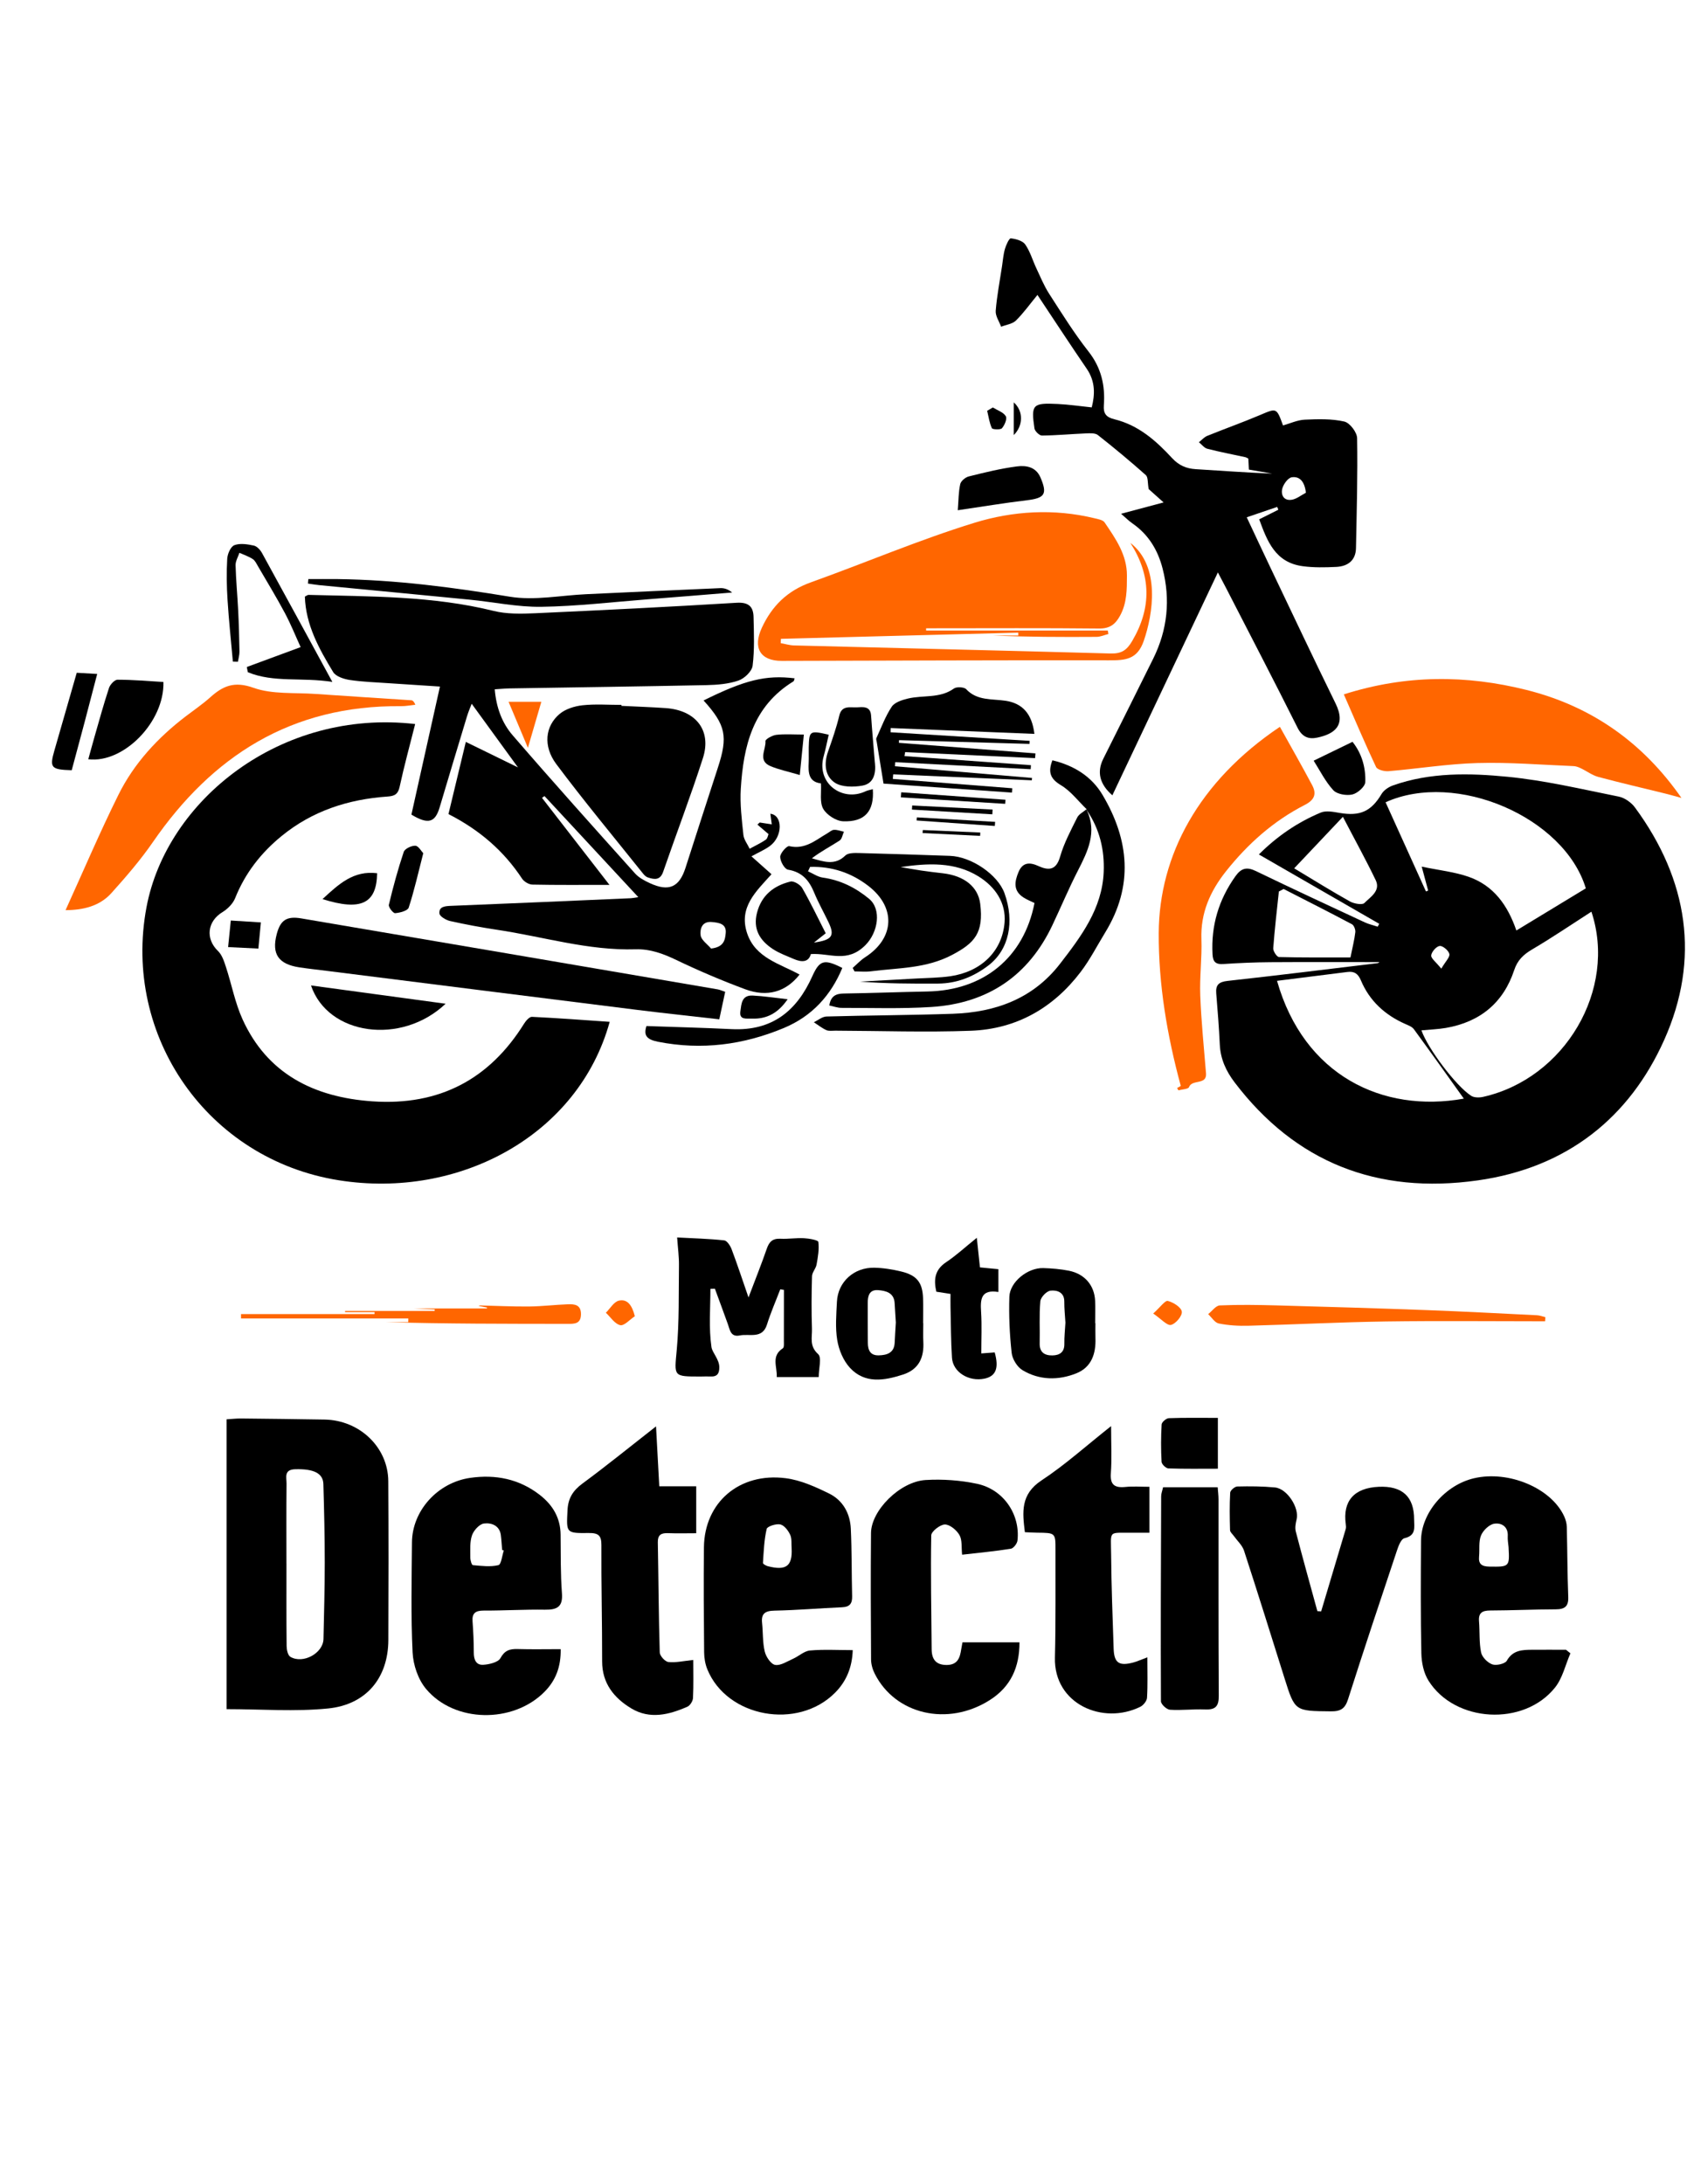 <?xml version="1.0" encoding="UTF-8"?>
<svg id="_Слой_1" data-name="Слой 1" xmlns="http://www.w3.org/2000/svg" version="1.1" viewBox="0 0 612 792">
  <defs>
    <style>
      .cls-1 {
        fill: #000;
      }

      .cls-1, .cls-2 {
        stroke-width: 0px;
      }

      .cls-2 {
        fill: #f60;
      }
    </style>
  </defs>
  <path class="cls-1" d="M500.47,348.87c-13.18,0-26.39-.06-39.61.03-5.67.04-11.35.28-17.01.66-2.93.2-3.84-.87-3.98-3.55-.55-10.35,2.21-19.71,8.31-28.28,2.1-2.94,4.09-3.49,7.46-1.86,13.07,6.32,26.25,12.43,39.42,18.56,1.5.7,3.16,1.07,4.74,1.59.18-.35.36-.7.54-1.05-14.45-8.32-28.91-16.65-43.65-25.14,6.59-6.59,14-11.65,22.43-15.18,1.92-.8,4.62-.27,6.87.12,7.44,1.28,11.46-.58,15.22-6.89.81-1.36,2.55-2.52,4.14-3.08,13.54-4.79,27.72-4.49,41.61-3.13,13.55,1.33,26.92,4.5,40.3,7.19,2.18.44,4.56,2.16,5.88,3.96,19.31,26.24,23.73,54.95,10.57,84.31-12.58,28.06-35.18,46.29-67.57,50.88-36.65,5.19-66.23-6.61-88.23-35.5-3.16-4.15-5.16-8.55-5.4-13.74-.29-6.19-.78-12.38-1.29-18.56-.24-2.98.82-4.17,4.13-4.53,18.15-1.99,36.27-4.25,54.4-6.43.27-.03.51-.28.71-.39ZM577.34,330.57c-7.33,4.71-14.25,9.42-21.46,13.66-3.24,1.91-5.37,3.92-6.58,7.57-3.85,11.62-12.17,18.77-24.81,20.94-2.88.49-5.83.58-8.83.87,2.3,6.59,12.53,20.2,18.06,23.75,1.06.68,2.93.68,4.28.38,29.75-6.67,48.69-38.99,39.32-67.17ZM502.65,290.9c4.96,10.95,9.8,21.64,14.65,32.34.27-.1.54-.2.8-.3-.64-2.4-1.29-4.79-2.34-8.69,6.44,1.34,11.91,1.91,16.95,3.66,9.16,3.17,14.25,10.37,17.39,19.49,8.93-5.42,17.13-10.4,25.19-15.28-7.79-25.81-47.11-42.76-72.64-31.21ZM463.27,355.65c9.76,34.32,38.3,48.02,67.77,42.72-5.88-8.21-11.94-16.74-18.13-25.19-.65-.89-2-1.38-3.11-1.88-7.47-3.3-13-8.45-16.09-15.79-.98-2.33-2.31-3.41-4.91-3.07-8.37,1.07-16.75,2.11-25.52,3.21ZM465.67,322.35c-.58.3-1.16.61-1.73.91-.72,6.86-1.54,13.7-2.04,20.57-.08,1.06,1.31,3.17,2.07,3.19,8.72.23,17.44.15,25.94.15.71-3.54,1.43-6.32,1.76-9.14.11-.94-.48-2.5-1.24-2.91-8.19-4.35-16.48-8.53-24.74-12.76ZM487.16,296.19c-6.38,6.75-11.67,12.34-17.66,18.67,7.5,4.5,13.78,8.42,20.26,12.03,1.44.8,4.43,1.32,5.18.57,2.21-2.23,6-4.42,4.13-8.31-3.53-7.34-7.49-14.5-11.9-22.96ZM522.86,351.24c1.57-2.67,3.18-4.19,2.93-5.33-.27-1.23-2.39-3.02-3.5-2.9-1.22.14-2.94,2.11-3.08,3.41-.12,1.1,1.71,2.39,3.65,4.82Z"/>
  <path class="cls-1" d="M179.48,249.97c.54,6.47,2.59,12.13,6.49,16.64,14.58,16.88,29.5,33.5,44.41,50.11,1.38,1.54,3.46,2.64,5.42,3.54,6.82,3.14,10.59,1.48,12.85-5.48,3.92-12.12,7.79-24.26,11.76-36.37,3.73-11.38,2.91-15.5-5.17-24.42,14.95-7.42,22.64-9.31,33.02-8.03-.14.4-.15.94-.41,1.1-14.87,9.12-18.15,23.6-19.11,38.93-.35,5.54.36,11.17.94,16.73.18,1.74,1.48,3.36,2.27,5.04,1.96-1.07,4.01-2.03,5.85-3.27.65-.44.79-1.57,1-2.04-1.45-1.24-2.74-2.34-4.03-3.44.27-.26.55-.51.82-.77,1.46.23,2.92.46,4.38.68-.17-1.29-.33-2.58-.5-3.85,4.52.51,4.57,8.2-.18,11.7-1.83,1.35-4.01,2.26-6.69,3.74,2.63,2.35,4.86,4.34,7.28,6.49-5.54,6.19-12.01,11.94-8.85,21.4,3,8.98,11.82,11.01,19.03,14.98-4.9,6.25-11.64,8.33-19.74,5.32-8.48-3.15-16.83-6.7-24.96-10.6-4.76-2.28-9.48-4.04-14.77-3.88-17.19.52-33.5-4.57-50.22-7.07-5.73-.86-11.44-1.92-17.09-3.18-1.5-.34-3.77-1.69-3.87-2.74-.24-2.53,2.06-2.68,4.3-2.77,21.72-.86,43.43-1.82,65.14-2.76.57-.02,1.13-.16,2.71-.39-11.73-12.64-22.88-24.64-34.03-36.65-.3.22-.61.43-.91.65,7.83,10.1,15.67,20.2,24.47,31.55-10.18,0-19.08.09-27.97-.1-1.28-.03-3.02-1.08-3.73-2.16-6.57-9.96-15.31-17.6-26.7-23.41,1.98-8.22,3.97-16.51,6.3-26.17,7.13,3.48,13.44,6.57,18.91,9.24-5.18-7.12-11-15.13-16.78-23.07-.36.96-1.16,2.75-1.72,4.6-3.34,10.99-6.63,21.99-9.92,33-1.63,5.47-4.15,6.27-10.23,2.59,3.38-15.16,6.82-30.58,10.35-46.43-6.54-.42-12.6-.8-18.65-1.22-4.71-.33-9.45-.47-14.09-1.17-2.14-.33-5.03-1.28-5.98-2.84-5.15-8.46-9.97-17.15-10.28-27.38.54-.26.95-.64,1.34-.63,22.49.61,45.04.34,67.12,5.81,4.76,1.18,10.01,1.07,14.99.85,24.39-1.1,48.79-2.32,73.16-3.8,4.55-.28,6.08,1.56,6.16,5.19.13,5.89.39,11.83-.34,17.64-.25,2.02-2.95,4.62-5.12,5.37-3.61,1.25-7.69,1.57-11.58,1.66-23.79.49-47.59.8-71.38,1.19-1.68.03-3.36.19-5.42.32ZM257.96,343.95c4.76-.54,5.08-3.25,5.31-5.6.33-3.42-2.49-3.79-5.05-4.02-3.71-.34-4.32,2.71-4.05,4.82.22,1.72,2.45,3.21,3.79,4.8Z"/>
  <path class="cls-1" d="M150.61,262.53c-1.97,7.82-4,15.24-5.63,22.75-.57,2.63-1.73,3.37-4.35,3.55-14.31.98-27.32,5.22-38.44,14.29-7.6,6.2-13.3,13.58-16.89,22.56-.79,1.97-2.67,3.88-4.57,5.04-5.55,3.37-6.27,9.66-1.65,14.12,1.49,1.44,2.22,3.76,2.89,5.81,2.08,6.32,3.29,12.98,6.04,19.01,8.91,19.56,25.67,28.21,47.06,29.69,24.45,1.69,42.6-8.15,55.07-28.19.64-1.03,1.92-2.49,2.83-2.45,9.37.45,18.72,1.16,28.21,1.81-11.32,41.05-54.51,64.43-98.33,57.44-47.5-7.57-78.48-52.23-69.71-98.97,7.26-38.74,48.62-72.08,97.47-66.45Z"/>
  <path class="cls-1" d="M406.69,186.3c5.45-1.45,10.12-2.7,15.43-4.12-2.37-2.12-4.28-3.83-5.41-4.84-.43-2.31-.16-4.29-1.05-5.08-5.63-5.01-11.45-9.84-17.39-14.52-.97-.76-2.87-.65-4.32-.59-5.33.22-10.64.73-15.97.78-.93,0-2.56-1.59-2.71-2.6-1.26-8.69-.69-9.29,8.53-8.84,3.96.19,7.91.78,12.25,1.23,1.15-4.45,1.42-9.29-1.81-14.01-6.05-8.83-11.9-17.79-17.88-26.77-2.8,3.4-5.06,6.6-7.83,9.31-1.26,1.23-3.54,1.51-5.35,2.22-.7-1.92-2.1-3.9-1.96-5.76.43-5.41,1.48-10.78,2.29-16.17.32-2.09.47-4.24,1.05-6.26.41-1.44,1.54-3.91,2.13-3.85,1.85.18,4.31.88,5.24,2.21,1.8,2.58,2.67,5.75,4.03,8.63,1.48,3.14,2.8,6.39,4.68,9.3,4.56,7.07,9.02,14.25,14.23,20.87,4.7,5.97,6.1,12.44,5.58,19.53-.22,2.94.81,4.32,3.81,5.05,8.79,2.15,15.16,7.82,20.96,14.1,2.36,2.55,5.05,3.79,8.54,4,9.25.56,18.49,1.26,27.77,1.61-2.72-.47-5.45-.94-8.47-1.46-.06-1.25-.12-2.55-.19-3.98-.32-.15-.69-.42-1.11-.52-4.6-1.01-9.23-1.87-13.77-3.05-1.15-.3-2.04-1.56-3.05-2.37,1-.78,1.87-1.83,3.01-2.3,6.37-2.59,12.87-4.89,19.19-7.57,6.01-2.55,5.94-2.7,8.31,3.78,2.61-.73,5.24-1.97,7.92-2.09,4.77-.22,9.72-.36,14.3.68,2.01.46,4.62,3.89,4.66,6.02.23,13.29-.15,26.58-.41,39.87-.08,4.4-2.87,6.61-7.16,6.82-4.05.2-8.19.28-12.19-.26-9.94-1.34-12.84-9.04-15.76-16.99,2.33-1.17,4.63-2.33,6.94-3.48-.14-.34-.27-.68-.41-1.02-3.53,1.2-7.07,2.41-11.05,3.76,3.15,6.68,5.89,12.59,8.7,18.47,7.81,16.35,15.53,32.74,23.51,49,3.96,8.07-.45,11.12-6.66,12.43-3.2.68-5.47-.31-7.11-3.58-8.52-17.03-17.33-33.92-26.04-50.87-.75-1.45-1.52-2.89-2.87-5.46-13.05,27.55-25.64,54.14-38.28,80.82q-6.91-6.01-3.29-13.25c6.05-12.11,12.13-24.21,18.13-36.34,5.18-10.48,6.28-21.39,3.38-32.65-1.71-6.66-5.08-12.3-10.99-16.39-1.25-.86-2.32-1.96-4.09-3.47ZM473.75,178.67c-.49-4.21-2.35-6-5.11-5.61-1.37.2-3,2.45-3.44,4.05-.59,2.15.37,4.53,3.33,4.12,1.83-.26,3.49-1.67,5.23-2.56Z"/>
  <path class="cls-2" d="M410.04,196.83c11.05,8.53,8.24,25.85,4.89,35.55-2.35,6.79-6.64,7.07-12.63,7.06-39.56-.07-79.13.11-118.69.2-7.91.02-10.59-4.83-7.21-12.06,3.66-7.83,9.16-13.34,17.71-16.4,19.86-7.11,39.31-15.44,59.47-21.64,13.91-4.27,28.76-5.18,43.38-1.64,1.32.32,3.13.61,3.75,1.52,4.01,5.9,8.15,11.76,8.11,19.32-.02,4.99.03,9.88-2.48,14.49-1.67,3.06-3.64,4.73-7.65,4.68-19.86-.21-39.72-.09-59.58-.09-1.05,0-2.09,0-3.14,0,0,.27,0,.54,0,.8h65.9c.08.42.16.85.24,1.27-1.44.36-2.87,1.03-4.32,1.04-12.6.08-25.21.05-37.83-.5h9.45c0-.34-.02-.69-.02-1.03-28.7.75-57.39,1.5-86.09,2.24-.03.52-.06,1.04-.09,1.56,1.6.29,3.2.79,4.81.84,38.27.98,76.54,1.86,114.8,2.92,4.01.11,5.91-1.12,7.92-4.54,7.1-12.12,6.87-23.81-.7-35.61Z"/>
  <path class="cls-1" d="M82.19,619.75v-105.1c1.92-.11,3.6-.32,5.27-.3,10.09.1,20.17.22,30.26.39,12.75.21,23.06,10.05,23.14,22.33.12,19.22.1,38.45.02,57.67-.06,13.55-7.92,23.36-21.86,24.76-11.97,1.2-24.17.25-36.82.25ZM103.92,566.97c0,9.97-.05,19.95.06,29.92.02,1.34.43,3.35,1.38,3.9,4.62,2.68,11.87-1.35,11.99-6.48.2-9.21.46-18.43.46-27.65,0-9.52-.22-19.04-.5-28.55-.11-3.94-3.57-5.54-10.19-5.36-4.25.11-3.14,3.05-3.17,5.22-.1,9.67-.04,19.34-.04,29.01Z"/>
  <path class="cls-1" d="M203.4,597.98c.12,6.43-1.81,11.39-5.9,15.51-11.41,11.48-32.57,11.26-42.91-1.04-2.93-3.48-4.69-8.75-4.91-13.28-.65-13.28-.33-26.6-.23-39.91.09-11.42,9.24-21.65,21.07-23.37,9.25-1.35,17.87.39,25.31,6.18,4.77,3.71,7.48,8.39,7.54,14.4.07,7.11-.04,14.23.49,21.31.35,4.77-1.63,5.97-6.17,5.9-7.39-.12-14.8.35-22.19.32-3.07-.01-4.29,1-4.07,3.94.28,3.77.45,7.55.45,11.33,0,2.45.77,4.55,3.43,4.39,2.19-.13,5.42-.91,6.22-2.39,1.54-2.83,3.38-3.41,6.28-3.32,5.01.15,10.02.04,15.59.04ZM182.76,562.21c-.2-.06-.4-.12-.6-.18-.15-1.8-.24-3.61-.47-5.4-.45-3.5-3.46-4.55-6.14-4.19-1.67.22-3.72,2.52-4.32,4.28-.85,2.49-.6,5.35-.62,8.06,0,.96.51,2.71.92,2.75,3.09.27,6.34.7,9.27,0,1.05-.25,1.34-3.46,1.97-5.31Z"/>
  <path class="cls-1" d="M309.35,598.34c-.2,6.17-2.25,11.27-6.43,15.47-13.55,13.6-39.2,8.91-46.31-8.49-.78-1.91-1.15-4.1-1.17-6.16-.12-12.71-.21-25.41-.07-38.12.18-16.26,12.86-27.2,29.69-25.03,5.42.7,10.77,3.12,15.73,5.56,5.07,2.5,7.6,7.28,7.86,12.71.39,8.16.27,16.33.48,24.5.07,2.57-.76,3.9-3.65,4.02-8.16.35-16.32,1.06-24.48,1.22-3.53.07-4.89,1.13-4.54,4.48.37,3.46.17,7.02.97,10.36.45,1.88,2.21,4.56,3.77,4.84,1.97.35,4.39-1.29,6.54-2.24,2.08-.93,3.99-2.79,6.1-2.98,4.97-.45,10.01-.14,15.53-.14ZM287.18,561.45c-.14-1.66.14-3.49-.52-4.92-.71-1.52-2.11-3.42-3.57-3.76-1.51-.35-4.74.7-4.96,1.62-.93,4.02-1.08,8.21-1.35,12.35-.02.36,1.06.99,1.72,1.16,6.68,1.73,9.01-.02,8.68-6.45Z"/>
  <path class="cls-1" d="M569.71,599.49c-1.83,4.19-2.83,8.98-5.62,12.46-11.33,14.12-36.3,12.69-45.86-2.52-1.77-2.81-2.53-6.57-2.6-9.92-.29-13.62-.21-27.24-.12-40.87.07-10.09,8.76-20.18,19.23-22.62,12.51-2.92,27.91,3.52,32.66,13.72.56,1.2.96,2.58.99,3.89.22,8.47.2,16.95.53,25.42.13,3.41-1.2,4.5-4.61,4.5-7.88.01-15.76.4-23.64.42-2.99,0-4.37.89-4.12,3.91.31,3.77,0,7.63.75,11.3.35,1.7,2.33,3.71,4.05,4.33,1.46.53,4.65-.21,5.28-1.32,2.17-3.86,5.6-3.96,9.27-3.98,4.07-.03,8.13,0,12.2,0,.53.43,1.07.86,1.6,1.29ZM547.28,561.13c-.11-1.35-.39-2.72-.31-4.06.23-3.47-2.22-4.98-4.91-4.56-1.84.29-4.04,2.44-4.78,4.25-.93,2.28-.46,5.06-.71,7.61-.26,2.74.91,3.65,3.78,3.69,7.18.1,7.32.08,6.92-6.93Z"/>
  <path class="cls-1" d="M479.28,584.29c2.98-9.95,5.96-19.89,8.91-29.84.16-.55.1-1.2.02-1.79-1.15-8.39,3.03-13.14,11.94-13.54q12.88-.59,12.86,11.9c0,2.76.84,5.74-3.53,6.75-1.21.28-2.14,2.78-2.69,4.42-6.01,17.97-12.01,35.94-17.76,53.99-1.07,3.35-2.63,4.4-6.23,4.36-13.04-.13-13.03,0-16.78-11.91-4.87-15.46-9.69-30.94-14.72-46.36-.64-1.95-2.44-3.55-3.7-5.32-.49-.69-1.35-1.39-1.37-2.1-.13-4.53-.2-9.08.05-13.6.05-.83,1.65-2.22,2.57-2.24,4.56-.11,9.15-.08,13.68.35,4.43.42,8.87,7.39,7.85,11.55-.35,1.43-.66,3.06-.3,4.43,2.51,9.65,5.2,19.25,7.83,28.87.47.03.93.05,1.4.08Z"/>
  <path class="cls-2" d="M487.51,251.78c22.6-7.18,44.43-7.07,66.31-1.59,23.76,5.96,42.3,19.23,56.16,39.14-2-.54-3.98-1.11-5.99-1.61-8.06-1.99-16.15-3.85-24.16-6-2.24-.6-4.2-2.12-6.33-3.13-.81-.39-1.72-.75-2.6-.79-11.62-.47-23.25-1.44-34.85-1.12-10.8.29-21.56,2.05-32.35,2.96-1.49.13-4.03-.53-4.5-1.52-4.01-8.48-7.66-17.12-11.69-26.33Z"/>
  <path class="cls-1" d="M349.03,563.75c-.3-2.72.08-5.29-.96-7.12-1.01-1.78-3.47-3.85-5.28-3.84-1.74.01-4.93,2.51-4.96,3.95-.25,13.76.05,27.53.15,41.29.03,3.56,1.48,5.72,5.49,5.7,4.03-.03,4.8-2.76,5.25-5.77.11-.73.26-1.46.44-2.44h20.68c.02,8.94-3.09,16.08-10.82,20.97-15.18,9.61-34.19,5.24-41.67-9.56-.8-1.57-1.34-3.44-1.35-5.18-.1-15.29-.16-30.58-.02-45.87.07-8.19,10.5-18.66,19.82-19.22,6.19-.37,12.63.09,18.68,1.38,9.59,2.05,15.68,11.11,14.64,20.54-.12,1.11-1.43,2.84-2.41,3-5.71.92-11.49,1.45-17.68,2.16Z"/>
  <path class="cls-1" d="M294.16,345.94c-.83,3.09-3.39,3.01-6.24,1.78-2.56-1.11-5.24-2.07-7.54-3.58-4.78-3.13-7.27-7.3-5.76-13.16,1.62-6.28,5.99-9.83,12.17-11.33,1.17-.28,3.52,1.12,4.22,2.33,3.03,5.27,5.64,10.76,8.54,16.43-1.21.95-2.61,2.06-4.28,3.38,6.64-.95,7.65-2.45,5.27-7.43-1.71-3.57-3.67-7.03-5.17-10.67-1.79-4.32-4.24-7.46-9.49-8.34-1.27-.21-2.86-3.05-2.84-4.67.01-1.37,2.46-4.06,3.26-3.87,5.79,1.33,9.56-2.18,13.8-4.62.81-.47,1.61-1.25,2.45-1.29,1.18-.06,2.4.43,3.6.68-.5,1.1-.69,2.64-1.56,3.21-3.31,2.14-6.84,3.97-10.06,6.43,4.35,1.25,8.39,2.71,12.16-1.02.95-.94,3.21-.93,4.85-.89,11.03.27,22.05.66,33.08,1.03,7.79.26,17.37,6.83,19.78,13.53,3.75,10.43,1.62,20.53-5.84,26.22-5.29,4.04-11.34,6.52-18.23,6.56-9.44.06-18.87.01-28.34-.7,6.84-.38,13.68-.74,20.52-1.14,4.08-.23,8.19-.24,12.22-.82,11.03-1.59,18.83-8.89,19.7-19.47.58-7.07-3.31-12.92-9.44-16.72-8.65-5.36-18.42-4.83-28.25-3.39,2.46.42,4.91.88,7.38,1.24,2.64.39,5.29.71,7.94,1.01,7.82.9,12.78,4.95,13.54,11.07,1.3,10.56-2.02,14.2-10.13,18.49-9.51,5.03-19.54,4.7-29.5,5.98-1.95.25-3.97.04-5.96.04-.23-.42-.46-.84-.68-1.26,1.49-1.3,2.85-2.8,4.51-3.87,10.77-6.93,11.28-18.15,1.09-25.94-6.21-4.75-13.22-7.05-21.05-6.83-.25.54-.5,1.07-.75,1.61,1.78.78,3.49,2.01,5.35,2.27,6.46.91,11.89,3.65,16.78,7.67,4.61,3.79,3.32,12.16-1.3,16.81-6.65,6.68-12.84,2.8-19.81,3.25Z"/>
  <path class="cls-1" d="M251.5,601.91c0,4.48.13,9.14-.1,13.79-.05,1.11-1.04,2.72-2.04,3.16-6.64,2.93-13.63,4.65-20.32.63-6.39-3.84-10.61-9.21-10.6-17.04.02-14.07-.34-28.13-.27-42.2.02-3.41-1.03-4.41-4.55-4.37-8.39.1-8.13-.05-7.75-8.18.2-4.35,1.91-7.17,5.47-9.79,8.73-6.43,17.13-13.26,26.65-20.7.41,7.62.78,14.41,1.18,21.73h13.4v17.02c-3.48,0-6.87.1-10.26-.03-2.56-.1-3.72.7-3.67,3.33.25,13.31.3,26.62.7,39.93.04,1.24,1.91,3.32,3.12,3.46,2.66.31,5.45-.37,9.04-.74Z"/>
  <path class="cls-1" d="M416.23,600.94c0,5.41.16,10.06-.12,14.68-.07,1.15-1.31,2.71-2.44,3.27-13.56,6.69-31.39-.96-30.97-17.83.32-13,.16-26.01.2-39.02.02-6.23,0-6.22-6.67-6.28-1.39-.01-2.78-.11-4.43-.18-.9-7.27-1.64-13.73,6.05-18.79,8.52-5.6,16.12-12.48,25.23-19.68,0,6.49.29,11.82-.09,17.1-.3,4.16,1.31,5.38,5.37,4.96,2.76-.28,5.57-.05,8.63-.05v16.66c-2.09,0-3.93-.02-5.77,0-9.38.14-8.2-1.29-8.13,8.03.09,11.34.54,22.67.91,34.01.17,5.18,1.97,6.39,7.16,5,1.34-.36,2.61-.95,5.07-1.86Z"/>
  <path class="cls-2" d="M427.01,394.52c.46-.28,1.37-.67,1.33-.82-4.93-18.18-8.08-36.69-7.98-55.44.16-27.92,14.32-54.83,43.95-74.71,3.92,7.05,7.91,14.02,11.68,21.1,1.63,3.06,1.09,5.31-2.63,7.21-11.42,5.84-20.7,14.15-28.56,24.02-5.84,7.33-9.29,15.23-8.96,24.66.24,6.79-.68,13.61-.42,20.39.37,9.44,1.32,18.85,2.09,28.27.36,4.38-5.1,2.03-6.18,5.01-.26.72-2.5.79-3.83,1.15-.16-.28-.32-.56-.49-.85Z"/>
  <path class="cls-1" d="M263.08,359.63c-.73,3.42-1.38,6.47-2.14,9.98-9.98-1.14-19.81-2.18-29.61-3.4-37.46-4.67-74.91-9.41-112.37-14.12-3.43-.43-6.88-.8-10.3-1.31-7.67-1.16-10.16-4.82-8.28-12.02,1.33-5.09,3.57-6.65,8.93-5.74,50.35,8.54,100.7,17.13,151.05,25.73.75.13,1.47.47,2.71.89Z"/>
  <path class="cls-2" d="M23.78,330.03c6.5-14.28,12.44-28.25,19.19-41.85,5.63-11.34,14.21-20.66,24.47-28.48,2.96-2.26,6.07-4.37,8.82-6.84,4.6-4.13,8.7-5.96,15.7-3.46,6.81,2.43,14.86,1.69,22.38,2.22,11.61.82,23.23,1.52,34.85,2.3.51.03,1,.44,1.49,1.62-1.73.18-3.46.54-5.19.52-39.96-.39-68.57,18.21-89.98,49.22-4.5,6.53-9.76,12.62-15.1,18.56-4.25,4.73-10.21,6.16-16.65,6.19Z"/>
  <path class="cls-1" d="M225.45,255.95c5.35.27,10.7.44,16.03.81,10.97.76,16.75,8.1,13.52,18.13-4.45,13.84-9.67,27.46-14.42,41.22-1.09,3.15-3.18,2.85-5.56,2.05-.69-.23-1.32-.85-1.78-1.44-10.54-13.18-21.34-26.17-31.43-39.65-4.87-6.51-4.05-13.77,1.2-18.19,2.12-1.79,5.41-2.82,8.29-3.14,4.66-.51,9.43-.14,14.15-.14,0,.11,0,.22,0,.33Z"/>
  <path class="cls-1" d="M297.01,499.33h-15.23c.21-3.78-2.13-7.6,2.21-10.43.51-.33.38-1.72.38-2.61.03-6.19.02-12.38.02-18.57-.44-.07-.89-.14-1.33-.21-1.62,4.26-3.47,8.45-4.82,12.78-1.67,5.36-6.36,3.23-9.85,3.95-3.35.69-3.6-2.05-4.36-4.16-1.54-4.28-3.12-8.53-4.69-12.8-.54.02-1.08.04-1.62.07,0,7.05-.63,14.19.38,21.1.3,2.07,2.84,4.41,2.85,7.33,0,2.24-.72,3.47-3.23,3.34-1.1-.06-2.21,0-3.31.01-10.34.02-9.78.06-8.9-9.68.92-10.19.67-20.47.8-30.71.04-3-.38-6-.66-10.03,5.99.32,11.56.46,17.08,1.06,1.03.11,2.21,1.96,2.69,3.23,2.01,5.32,3.79,10.73,6.12,17.46,2.55-6.75,4.73-12.16,6.63-17.66.85-2.47,2.05-3.77,4.96-3.62,2.82.15,5.68-.35,8.5-.2,1.85.1,5.15.67,5.24,1.34.35,2.68-.15,5.5-.64,8.22-.26,1.46-1.61,2.81-1.65,4.23-.19,6.35-.23,12.72-.02,19.07.1,3.08-1.02,6.24,2.22,9.15,1.4,1.25.23,5.14.23,8.33Z"/>
  <path class="cls-1" d="M421.95,539.29h19.79c.11,1.5.31,2.95.31,4.4.02,23.73-.06,47.46.09,71.18.02,3.71-1.05,5.16-5,4.99-4.23-.18-8.51.38-12.72.1-1.2-.08-3.25-1.99-3.26-3.07-.12-24.78-.02-49.56.08-74.34,0-1.01.43-2.03.7-3.27Z"/>
  <path class="cls-1" d="M394.19,293.41c-3.08-2.97-5.75-6.57-9.35-8.72-3.92-2.34-4.68-4.81-3.05-9,7.81,1.87,14.2,5.84,18.16,12.51,9.73,16.36,11.31,33.07,1,49.9-2.95,4.82-5.53,9.9-8.96,14.39-9.83,12.89-23.1,20.66-39.83,21.27-16.35.6-32.75.03-49.13-.03-1.1,0-2.35.21-3.27-.21-1.61-.73-3.02-1.88-4.52-2.85,1.53-.72,3.04-2.04,4.59-2.08,15.27-.43,30.55-.47,45.82-.99,15.64-.53,29.18-5.57,38.89-18.11,7.75-10.01,15.29-20.09,15.85-33.24.34-8.05-1.45-15.6-6.1-22.42,0,0-.1-.41-.1-.41Z"/>
  <path class="cls-1" d="M328.15,274.17l45.85,3.29c-.03.49-.06.98-.1,1.46-16.38-.85-32.76-1.7-49.14-2.55-.03.49-.06.99-.09,1.48,16.58,1.41,33.15,2.83,49.73,4.24-.03.28-.06.56-.09.85-16.76-.72-33.52-1.43-50.28-2.15-.05.55-.1,1.1-.14,1.65,14.45,1.13,28.89,2.26,43.34,3.39-.04.52-.08,1.05-.13,1.57-15.95-1.12-31.91-2.23-46.58-3.26-.9-5.54-1.69-10.36-2.47-15.18-.07-.44-.29-.96-.12-1.31,1.77-3.85,3.25-7.9,5.58-11.41,1.04-1.56,3.74-2.44,5.86-2.94,5.52-1.32,11.62.03,16.7-3.65.94-.68,3.69-.54,4.41.23,3.99,4.3,9.41,3.47,14.37,4.23,6,.92,9.53,4.63,10.4,12-17.47-.71-34.81-1.42-52.14-2.12l-.04,1.53c16.82,1.04,33.63,2.08,50.45,3.11-.02.37-.03.74-.05,1.11l-47.33-1.36c-.01.32-.03.65-.04.97,16.51,1.28,33.02,2.56,49.53,3.83-.04.57-.09,1.14-.13,1.72-15.71-.73-31.42-1.45-47.14-2.18-.08.48-.16.97-.24,1.45Z"/>
  <path class="cls-1" d="M394.19,293.41s.1.42.1.41c3.71,7.94.36,14.83-3.24,21.84-3.34,6.5-6.15,13.24-9.28,19.84-8.58,18.13-23.21,28.31-43.91,29.64-10.82.69-21.72.31-32.59.32-1.44,0-2.89-.56-4.42-.87.56-3.55,2.5-4.3,5.38-4.34,10.08-.15,20.15-.54,30.23-.73,20.4-.4,34.96-12.29,38.83-32.08-1.25-.62-2.67-1.17-3.92-1.96-3.86-2.43-3.34-5.74-1.9-9.23,1.47-3.55,3.97-3.71,7.2-2.24,3.9,1.78,6.51,1.47,7.91-3.39,1.41-4.91,3.9-9.55,6.2-14.18.62-1.25,2.25-2.03,3.41-3.02Z"/>
  <path class="cls-1" d="M334.94,479.79c0,2.27-.1,4.54.02,6.8.29,5.53-1.53,9.93-7.33,11.82-6.79,2.21-13.88,3.43-19.28-2.42-2.42-2.62-4.02-6.48-4.61-10-.77-4.56-.35-9.35-.12-14.02.36-7.15,6.18-12.45,13.58-12.29,3.27.07,6.58.61,9.76,1.38,5.66,1.36,7.7,4,7.9,9.66.1,3.02.02,6.04.02,9.07h.06ZM324.99,479.64c-.15-2.42-.28-4.84-.45-7.25-.25-3.6-3.12-4.37-5.98-4.58-3.22-.24-3.76,2.14-3.77,4.6-.02,4.84.01,9.68.04,14.51.02,2.54.8,4.61,3.94,4.54,3.08-.06,5.63-.96,5.79-4.56.11-2.42.28-4.84.42-7.26Z"/>
  <path class="cls-1" d="M397.39,479.78c0,1.81-.05,3.63.01,5.44.2,5.55-1.36,10.54-6.97,12.77-6.49,2.59-13.39,2.51-19.49-1.16-1.96-1.18-3.69-4.04-3.94-6.29-.74-6.73-1.04-13.54-.83-20.31.17-5.4,6.64-10.57,12.28-10.42,3.13.09,6.3.36,9.36.97,5.69,1.15,9.2,5.29,9.47,10.84.13,2.71.02,5.44.02,8.15.03,0,.06,0,.09,0ZM386.51,479.62c-.15-2.55-.43-5.11-.41-7.66.03-3.41-2.67-4.23-5.01-3.96-1.43.16-3.55,2.4-3.68,3.84-.46,5.07-.12,10.21-.24,15.32-.07,3.18,1.76,4.37,4.64,4.32,2.67-.05,4.37-1.24,4.31-4.19-.05-2.55.25-5.11.39-7.67Z"/>
  <path class="cls-2" d="M560.52,479.11c-19.19,0-38.39-.21-57.57.06-16.68.24-33.34,1.11-50.02,1.55-3.6.1-7.28-.12-10.79-.82-1.46-.29-2.58-2.21-3.85-3.39,1.41-1.1,2.77-3.09,4.23-3.16,6.91-.3,13.86-.19,20.78,0,18.25.5,36.51,1.04,54.76,1.72,13.19.49,26.37,1.2,39.55,1.85,1.01.05,2,.45,3,.68-.03.5-.06,1-.09,1.5Z"/>
  <path class="cls-1" d="M355.97,490.76c2.21-.17,3.56-.27,4.88-.37,1.61,5.69.43,8.65-3.71,9.51-5.7,1.18-11.45-2.34-11.79-7.58-.4-6.17-.38-12.37-.53-18.56-.03-1.47,0-2.94,0-4.58-1.97-.31-3.48-.54-5.15-.8-.96-4.3-.66-7.89,3.56-10.7,3.67-2.45,6.92-5.47,11.13-8.85.44,4.13.76,7.22,1.14,10.73,2.05.2,4.17.4,6.69.65v8.27c-6.46-1.03-6.56,2.77-6.27,7.3.3,4.78.07,9.6.07,15Z"/>
  <path class="cls-2" d="M87.47,476.49h48.38c.01-.24.03-.48.04-.71h-10.72c0-.14,0-.29.01-.43h32.49c.02-.19.04-.37.05-.56-2.33-.1-4.66-.2-7.77-.34h26.66l.08-.32c-1.02-.2-2.03-.4-3.07-.61.13-.05.29-.16.46-.16,5.98.14,11.96.44,17.94.38,4.67-.05,9.32-.63,13.99-.8,2.46-.09,4.74.16,4.75,3.54,0,3.7-2.46,3.57-5.11,3.56-22.04-.02-44.08-.01-66.13-.63h8.59c0-.44.02-.89.02-1.33h-60.69c0-.53,0-1.06,0-1.59Z"/>
  <path class="cls-1" d="M84.48,239.91c-.66-7.44-1.46-14.87-1.93-22.31-.32-4.98-.41-9.99-.12-14.97.1-1.76,1.21-4.4,2.59-4.94,2.02-.79,4.76-.36,7.05.14,1.17.25,2.38,1.6,3,2.74,8.35,15.16,16.6,30.37,25.5,46.7-11.15-1.76-21.31.37-30.67-3.53-.12-.63-.25-1.25-.37-1.88,6.28-2.32,12.57-4.64,19.53-7.21-1.78-3.89-3.51-8.21-5.69-12.31-3.09-5.78-6.5-11.39-9.81-17.06-.54-.92-1.04-2.03-1.88-2.57-1.47-.95-3.2-1.53-4.83-2.26-.49,1.51-1.43,3.02-1.39,4.51.14,5.44.67,10.87.94,16.31.25,4.99.39,9.98.47,14.97.02,1.24-.36,2.48-.56,3.72-.61-.02-1.22-.03-1.83-.05Z"/>
  <path class="cls-1" d="M59.28,247.29c.43,14.4-14.4,29.58-27.25,28.02.76-2.73,1.47-5.41,2.24-8.08,1.71-5.94,3.34-11.92,5.28-17.79.41-1.23,2.02-2.97,3.08-2.97,5.58,0,11.16.5,16.64.82Z"/>
  <path class="cls-1" d="M111.85,209.98c3.56,0,7.13-.04,10.69,0,21.01.27,41.7,2.98,62.41,6.39,8.93,1.47,18.47-.49,27.73-.91,16.22-.74,32.43-1.52,48.65-2.2,1.43-.06,2.89.43,4.26,1.59-10.16.82-20.33,1.67-30.49,2.45-12.88,1-25.75,2.54-38.65,2.73-8.71.13-17.44-1.74-26.18-2.6-18.17-1.79-36.34-3.5-54.51-5.26-1.35-.13-2.69-.38-4.04-.57.05-.54.09-1.08.14-1.63Z"/>
  <path class="cls-1" d="M161.66,363.96c-16.1,15.23-42.72,11.44-48.84-6.63,16.21,2.2,32.18,4.37,48.84,6.63Z"/>
  <path class="cls-1" d="M234.51,372.05c10.59.37,20.75.62,30.9,1.12,14.87.73,23.71-6.78,29.26-19.15,2.66-5.93,4.32-6.35,10.9-3.04-4.13,9.93-10.94,17.5-21.24,21.79-14.64,6.1-29.76,8.1-45.6,4.98-4.28-.84-5.26-2.4-4.22-5.7Z"/>
  <path class="cls-1" d="M317.4,276.62c.38,3.64-.31,7.47-4.49,8.24-3.25.6-7.61.59-10.08-1.07-3.59-2.41-3.95-6.87-2.48-11.13,1.51-4.35,3.07-8.72,4.12-13.18.91-3.84,3.93-2.88,6.33-2.99,2.16-.1,4.96-.58,5.2,2.94.39,5.74.91,11.46,1.38,17.19Z"/>
  <path class="cls-1" d="M441.81,514.14v18.42c-6.14,0-12.06.1-17.96-.11-.89-.03-2.41-1.51-2.46-2.38-.25-4.51-.24-9.06.02-13.57.05-.83,1.66-2.22,2.59-2.26,5.78-.21,11.58-.11,17.81-.11Z"/>
  <path class="cls-1" d="M347.46,185c.28-3.56.25-6.58.89-9.46.25-1.12,1.85-2.47,3.09-2.78,5.75-1.43,11.54-2.86,17.41-3.63,3.34-.44,6.92.1,8.6,3.99,2.58,6.02,1.61,7.5-4.94,8.28-8.07.96-16.08,2.3-25.04,3.61Z"/>
  <path class="cls-1" d="M316.63,286.14c.59,7.97-2.87,12-10.82,11.66-2.54-.11-5.94-2.34-7.17-4.52-1.34-2.38-.62-5.83-.82-9.21-4.56-.56-4.61-3.99-4.45-7.57.08-1.81-.02-3.62.02-5.43.15-6.12.35-6.25,7.25-4.66-.6,2.58-1.1,5.2-1.82,7.76-2.8,9.83,6.75,16.75,15.18,12.76.69-.32,1.47-.45,2.63-.78Z"/>
  <path class="cls-1" d="M26.02,279.29c-7.53-.22-8.08-.9-6.3-7.11,2.66-9.29,5.34-18.57,8.12-28.23,2.29.13,4.41.26,7.42.43-1.61,6.17-3.1,11.93-4.62,17.67-1.5,5.68-3.04,11.36-4.62,17.24Z"/>
  <path class="cls-1" d="M476.56,275.83c5.15-2.5,9.44-4.58,14.09-6.84,3.27,4.06,4.85,9.22,4.64,14.59-.06,1.63-2.77,4.05-4.68,4.5-2.12.5-5.59-.09-6.91-1.53-2.94-3.2-4.9-7.23-7.14-10.73Z"/>
  <path class="cls-1" d="M153.55,309.38c-1.85,7.19-3.27,13.55-5.29,19.74-.36,1.11-3.17,1.87-4.92,2-.71.05-2.48-2.17-2.27-3.04,1.54-6.46,3.29-12.89,5.4-19.19.38-1.13,2.8-2.3,4.22-2.22,1.12.06,2.14,1.98,2.86,2.71Z"/>
  <path class="cls-1" d="M290.13,281.02c-4.15-1.23-7.52-1.92-10.61-3.21-4.76-1.99-1.59-6.01-1.84-9.07-.06-.69,2.47-2.11,3.93-2.28,3.05-.36,6.18-.11,10-.11-.5,4.95-.93,9.33-1.47,14.68Z"/>
  <path class="cls-1" d="M117,326.02c5.92-5.48,11.25-10.45,19.81-9.38-.18,11.02-5.84,13.78-19.81,9.38Z"/>
  <path class="cls-2" d="M196.38,254.48c-1.55,5.33-2.99,10.23-4.87,16.69-2.53-6.03-4.64-11.04-7.01-16.69h11.88Z"/>
  <path class="cls-1" d="M83.72,333.79c3.79.24,7.15.45,10.92.68-.32,3.29-.58,6.11-.91,9.49-3.65-.18-7.15-.35-10.98-.54.34-3.35.64-6.27.98-9.63Z"/>
  <path class="cls-1" d="M285.73,362.33c-3.41,4.97-7.54,7.26-13.01,7.02-1.84-.08-4.62.61-4.13-2.67.39-2.59.4-5.89,4.47-5.69,4.03.2,8.04.83,12.67,1.34Z"/>
  <path class="cls-2" d="M230.3,477.27c-1.79,1.18-3.86,3.56-5.29,3.24-1.99-.44-3.5-2.9-5.22-4.5,1.56-1.53,2.9-3.98,4.74-4.39,3.01-.67,4.74,1.55,5.77,5.64Z"/>
  <path class="cls-2" d="M418.36,476.29c2.57-2.31,4.3-4.81,5.3-4.56,2.01.49,4.87,2.32,5.07,3.88.2,1.53-2.2,4.41-3.93,4.81-1.41.33-3.52-2.13-6.44-4.13Z"/>
  <path class="cls-1" d="M326.95,287.29l37.81,2.71-.11,1.47c-12.61-.78-25.22-1.57-37.84-2.35.04-.61.09-1.22.13-1.83Z"/>
  <path class="cls-1" d="M330.91,292.07c9.73.49,19.45.99,29.18,1.48-.03.58-.07,1.15-.1,1.73-9.72-.57-19.44-1.15-29.16-1.72.03-.5.06-.99.09-1.49Z"/>
  <path class="cls-1" d="M360.18,147.75c1.63,1.02,3.82,1.72,4.69,3.16.57.94-.41,3.23-1.38,4.37-.52.61-3.43.47-3.66-.01-.91-1.96-1.19-4.18-1.71-6.31l2.05-1.21Z"/>
  <path class="cls-1" d="M360.89,299.5c-9.46-.66-18.91-1.32-28.37-1.99.03-.38.06-.76.09-1.13,9.47.54,18.93,1.09,28.4,1.63-.04.5-.08.99-.12,1.49Z"/>
  <path class="cls-1" d="M334.78,300.97c6.95.3,13.9.6,20.84.91-.02.4-.04.81-.06,1.21-6.96-.34-13.92-.68-20.87-1.02.03-.37.06-.73.09-1.1Z"/>
  <path class="cls-1" d="M367.77,157.76v-11.85c3.58,3.18,3.42,8.46,0,11.85Z"/>
</svg>